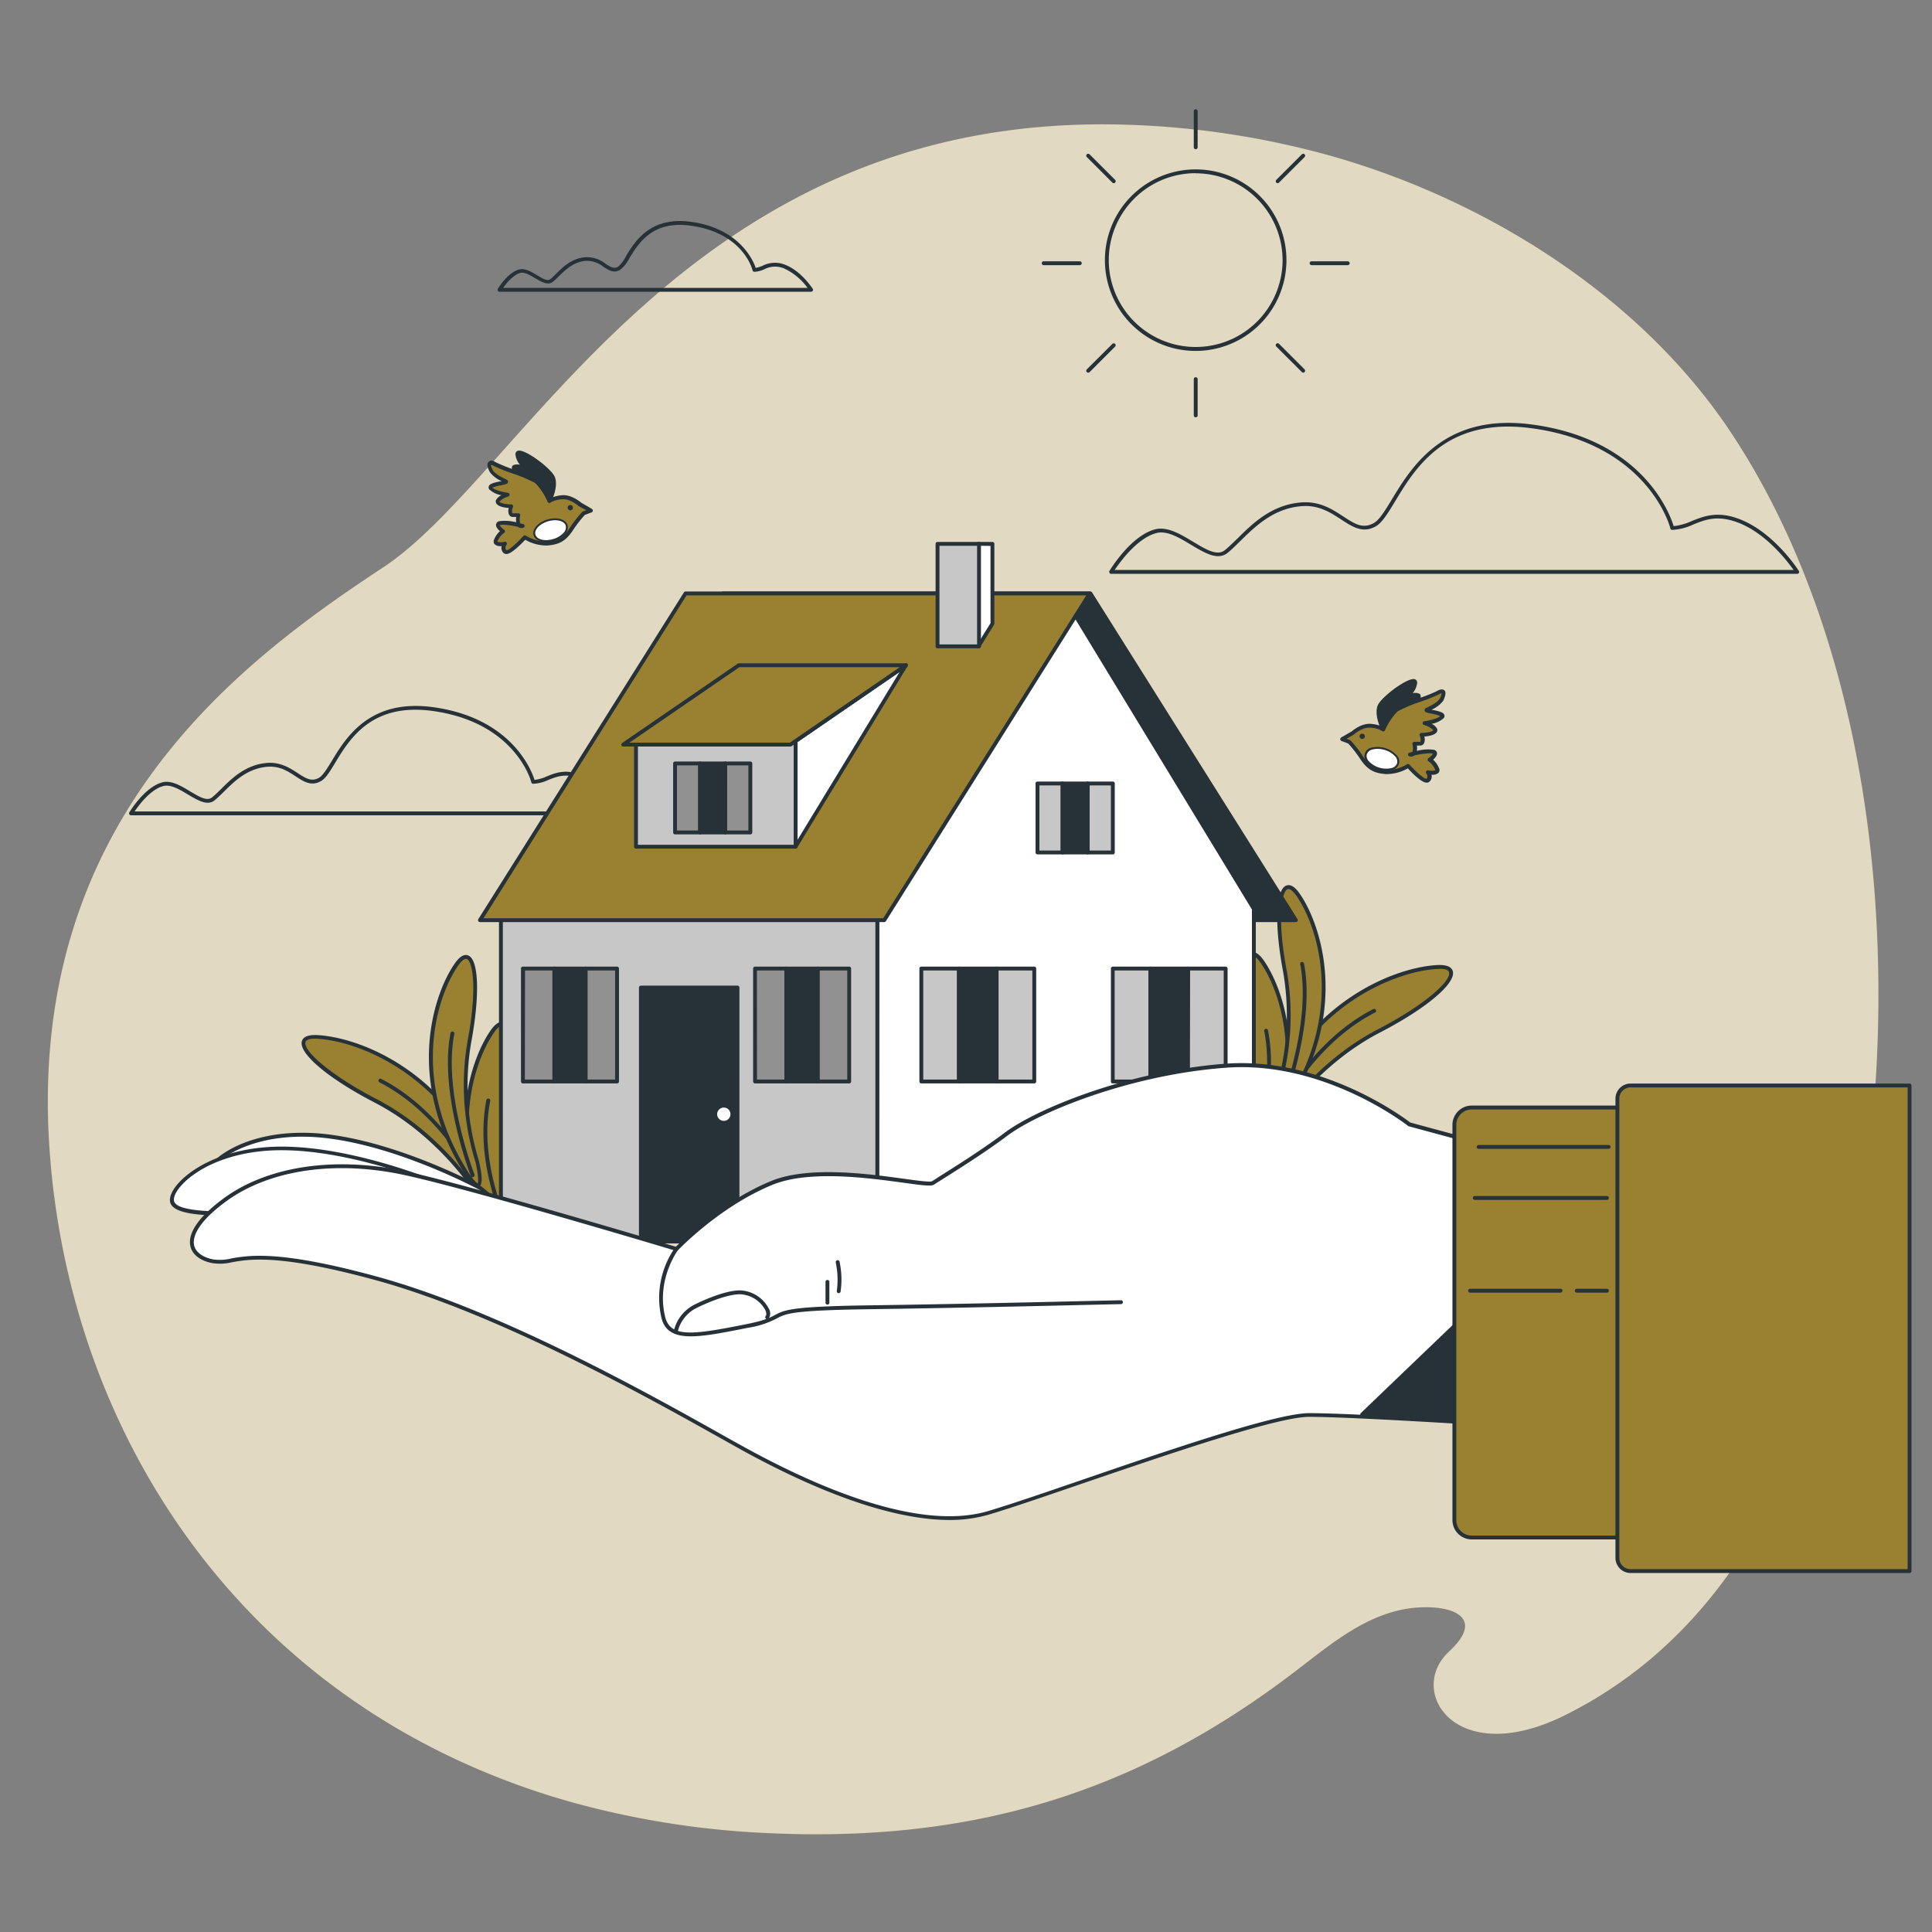 <svg xmlns="http://www.w3.org/2000/svg" viewBox="0 0 500 500"><rect x="0" y="0" width="500" height="500" fill="#808080" stroke="none"/><g id="freepik--background-simple--inject-29"><path d="M452.28,118.76q-2.49-4.14-5.18-8.12c-24-35.26-64-59.4-102.78-70.33a220.85,220.85,0,0,0-51.9-8C178.07,28.21,136.07,122.49,99.23,146.79S5.85,212.62,13,299.84c5.38,66.32,43.11,129.73,112,158.58a194.27,194.27,0,0,0,23.91,8.25,227.93,227.93,0,0,0,50.5,7.77c52.09,2.32,94.39-10.24,135.76-41.86,9.62-7.35,19.19-15.64,31.67-16.55,9.07-.66,17.67,2.6,8.19,11.37-11.15,10.3,1.71,30.57,30,16.49,47.25-23.52,66.69-74.26,75.85-125.85C492.08,254.71,486.63,176,452.28,118.76Z" style="fill:#9A8132"></path><path d="M452.28,118.76q-2.49-4.14-5.18-8.12c-24-35.26-64-59.4-102.78-70.33a220.85,220.85,0,0,0-51.9-8C178.07,28.21,136.07,122.49,99.23,146.79S5.85,212.62,13,299.84c5.38,66.32,43.11,129.73,112,158.58a194.27,194.27,0,0,0,23.91,8.25,227.93,227.93,0,0,0,50.5,7.77c52.09,2.32,94.39-10.24,135.76-41.86,9.62-7.35,19.19-15.64,31.67-16.55,9.07-.66,17.67,2.6,8.19,11.37-11.15,10.3,1.71,30.57,30,16.49,47.25-23.52,66.69-74.26,75.85-125.85C492.08,254.71,486.63,176,452.28,118.76Z" style="fill:#fff;opacity:0.7"></path></g><g id="freepik--Clouds--inject-29"><path d="M465.13,148.51H287.57a.51.51,0,0,1-.44-.26.5.5,0,0,1,0-.5c.22-.36,5.42-8.94,11.66-10.72,3.18-.91,6.62,1.16,9.94,3.15S315,144,317,142.37c1-.81,2.1-1.89,3.25-3,3.89-3.85,8.73-8.64,16.26-9.32,4.91-.46,8.23,1.71,11.15,3.62s5,3.3,7.89,1.69c1.46-.84,2.88-3.18,4.68-6.14,5.12-8.45,13.69-22.58,36.74-19.29,28.33,4,35.26,23.23,36.17,26.23a14.8,14.8,0,0,0,4.67-1.31c3.19-1.28,6.8-2.73,12.64-.4,8.79,3.52,14.85,12.92,15.1,13.32a.49.49,0,0,1,0,.51A.51.51,0,0,1,465.13,148.51Zm-176.65-1h175.7c-1.65-2.33-7-9.33-14.11-12.16-5.46-2.18-8.73-.87-11.89.4a14.38,14.38,0,0,1-5.41,1.39.5.5,0,0,1-.49-.39c0-.21-5.55-21.59-35.45-25.86-22.41-3.2-30.43,10-35.75,18.81-1.87,3.09-3.35,5.53-5,6.5-3.36,1.92-6.07.15-8.93-1.72s-5.92-3.89-10.51-3.47c-7.17.65-11.87,5.3-15.64,9-1.18,1.16-2.29,2.26-3.34,3.1-2.53,2-5.86,0-9.4-2.11-3.14-1.89-6.39-3.84-9.14-3C294.26,139.37,289.91,145.37,288.48,147.51Z" style="fill:#263238"></path><path d="M161.18,211H33.91a.52.52,0,0,1-.44-.25.52.52,0,0,1,0-.51c.16-.26,3.91-6.45,8.44-7.74,2.34-.67,4.83.82,7.24,2.27s4.41,2.66,5.75,1.58c.72-.58,1.5-1.35,2.33-2.16,2.8-2.78,6.29-6.23,11.73-6.73,3.58-.32,6.08,1.31,8.09,2.62s3.55,2.33,5.5,1.21c1-.58,2.08-2.33,3.31-4.35,3.69-6.09,9.86-16.27,26.48-13.89,20.07,2.86,25.22,16.3,26,18.79a10.9,10.9,0,0,0,3.19-.92c2.31-.93,4.93-2,9.16-.29,6.35,2.54,10.71,9.32,10.9,9.6a.52.52,0,0,1,0,.51A.49.49,0,0,1,161.18,211ZM34.83,210h125.4c-1.34-1.84-5.07-6.51-9.89-8.44-3.86-1.55-6.18-.61-8.42.28a10.29,10.29,0,0,1-3.93,1,.5.5,0,0,1-.49-.38c0-.16-4-15.39-25.29-18.43-16-2.29-21.7,7.16-25.49,13.42-1.35,2.23-2.42,4-3.66,4.7-2.48,1.42-4.46.13-6.55-1.24s-4.21-2.76-7.45-2.46c-5.08.46-8.43,3.78-11.12,6.44-.84.83-1.64,1.62-2.4,2.23-1.89,1.51-4.32,0-6.9-1.5-2.22-1.34-4.52-2.72-6.44-2.17C38.94,204.34,36,208.28,34.83,210Z" style="fill:#263238"></path><path d="M209.91,75.51H129.27a.49.49,0,0,1-.44-.25.47.47,0,0,1,0-.5c.1-.17,2.52-4.16,5.45-5,1.56-.44,3.24.57,4.73,1.47s2.69,1.61,3.44,1a19.08,19.08,0,0,0,1.46-1.36c1.8-1.78,4-4,7.55-4.31a7.82,7.82,0,0,1,5.24,1.69c1.41.93,2.2,1.38,3.29.76a8.7,8.7,0,0,0,2-2.7c2.36-3.89,6.31-10.4,17-8.88,12.46,1.78,15.93,10,16.58,11.89a7.14,7.14,0,0,0,1.82-.56,7,7,0,0,1,5.94-.18c4.08,1.63,6.88,6,7,6.15a.5.5,0,0,1-.42.77Zm-79.71-1H209a15.6,15.6,0,0,0-6-5,6,6,0,0,0-5.2.18,6.76,6.76,0,0,1-2.56.65.49.49,0,0,1-.48-.38c-.1-.4-2.5-9.63-15.88-11.54-10-1.44-13.59,4.49-16,8.41a8.83,8.83,0,0,1-2.39,3c-1.67,1-3,.06-4.34-.79a6.82,6.82,0,0,0-4.6-1.53c-3.16.28-5.25,2.36-6.94,4-.54.53-1,1-1.53,1.43-1.3,1-3,0-4.58-.94-1.38-.82-2.8-1.68-3.94-1.35C132.72,71.25,131,73.36,130.2,74.51Z" style="fill:#263238"></path></g><g id="freepik--Sun--inject-29"><path d="M309.45,90.82a23.49,23.49,0,1,1,23.48-23.48A23.51,23.51,0,0,1,309.45,90.82Zm0-46a22.49,22.49,0,1,0,22.48,22.49A22.52,22.52,0,0,0,309.45,44.85Z" style="fill:#263238"></path><path d="M309.45,38.62a.5.5,0,0,1-.5-.5V28.77a.5.5,0,0,1,.5-.5.5.5,0,0,1,.5.5v9.35A.5.5,0,0,1,309.45,38.62Z" style="fill:#263238"></path><path d="M309.45,108a.5.5,0,0,1-.5-.5V98.12a.5.5,0,0,1,.5-.5.5.5,0,0,1,.5.5v9.34A.5.5,0,0,1,309.45,108Z" style="fill:#263238"></path><path d="M330.66,47.41a.51.51,0,0,1-.36-.15.51.51,0,0,1,0-.71l6.62-6.61a.5.5,0,0,1,.7,0,.5.5,0,0,1,0,.71L331,47.26A.49.49,0,0,1,330.66,47.41Z" style="fill:#263238"></path><path d="M281.62,96.44a.5.5,0,0,1-.35-.15.48.48,0,0,1,0-.7L287.88,89a.5.5,0,0,1,.71,0,.5.5,0,0,1,0,.7L282,96.29A.51.51,0,0,1,281.62,96.44Z" style="fill:#263238"></path><path d="M348.79,68.62h-9.35a.51.51,0,0,1-.5-.5.5.5,0,0,1,.5-.5h9.35a.5.5,0,0,1,.5.5A.5.5,0,0,1,348.79,68.62Z" style="fill:#263238"></path><path d="M279.45,68.62H270.1a.5.5,0,0,1-.5-.5.5.5,0,0,1,.5-.5h9.35a.5.5,0,0,1,.5.5A.5.5,0,0,1,279.45,68.62Z" style="fill:#263238"></path><path d="M337.27,96.44a.47.47,0,0,1-.35-.15l-6.62-6.61a.5.5,0,0,1,0-.7.5.5,0,0,1,.71,0l6.61,6.61a.5.5,0,0,1-.35.85Z" style="fill:#263238"></path><path d="M288.23,47.41a.5.5,0,0,1-.35-.15l-6.61-6.61a.5.5,0,0,1,0-.71.51.51,0,0,1,.71,0l6.61,6.61a.51.51,0,0,1,0,.71A.51.51,0,0,1,288.23,47.41Z" style="fill:#263238"></path></g><g id="freepik--Birds--inject-29"><path d="M364.87,195.22s4.61-1.15,6-.69-.92,2.1-.92,2.1a5,5,0,0,1,1.84,2.28c.69,1.62-2.3.92-2.3.92a1.6,1.6,0,0,1,0,2.08c-.92.93-5.07-3.69-5.07-3.69s-3,1.85-5.78,1.62-4.38-.93-6.23-3.7a28.78,28.78,0,0,0-3.23-4.15l-1.85-.69,2.77-1.62s2.31-2.08,4.62-1.85a6.8,6.8,0,0,1,3.23.93s1.39-3.7,3.46-5.08,8.54-3.23,10.62-4.39,1.62.7.93,1.85-2.77,2.08-3.7,2.54,4.85.69,3.93,1.85-4.39,1.61-4.39,1.61,3.23,1.16,2.54,2.08-3.46.92-3.46.92.92,2.31-.46,2.31H366S366.71,195.68,364.87,195.22Z" style="fill:#9A8132"></path><path d="M369.16,202.54h0c-1.32,0-3.87-2.65-4.82-3.69a11.11,11.11,0,0,1-5.72,1.48c-2.8-.23-4.6-.9-6.6-3.91a31.05,31.05,0,0,0-3.1-4l-1.74-.66a.47.47,0,0,1-.32-.42.51.51,0,0,1,.24-.48l2.73-1.59c.34-.29,2.61-2.16,5-1.93a9.26,9.26,0,0,1,2.93.71c.48-1.11,1.72-3.64,3.44-4.79a36.06,36.06,0,0,1,6.14-2.59,41.64,41.64,0,0,0,4.51-1.81c.34-.19,1.38-.77,2-.16s-.18,2.38-.38,2.7a7.53,7.53,0,0,1-3,2.27l.26.05c1.69.34,2.81.61,3.06,1.3a.83.83,0,0,1-.16.82,6.13,6.13,0,0,1-3.12,1.49,2.92,2.92,0,0,1,1.44,1.34,1,1,0,0,1-.16.85c-.61.81-2.22,1-3.19,1.1a2.41,2.41,0,0,1-.11,1.83,1.15,1.15,0,0,1-1,.5h-.8a5.33,5.33,0,0,1,0,1.38,11.67,11.67,0,0,1,4.43-.28,1,1,0,0,1,.77.81c.1.63-.5,1.3-1,1.76a5.87,5.87,0,0,1,1.49,2.1,1.13,1.13,0,0,1-.09,1.28,2.16,2.16,0,0,1-1.82.47,1.85,1.85,0,0,1-.5,1.8A1,1,0,0,1,369.16,202.54Zm-4.75-4.82a.51.51,0,0,1,.37.17c1.83,2,3.88,3.76,4.39,3.65.56-.58-.05-1.36-.07-1.4a.5.5,0,0,1,0-.57.49.49,0,0,1,.53-.22,3.11,3.11,0,0,0,1.8,0h0a.55.55,0,0,0-.07-.25,4.56,4.56,0,0,0-1.63-2.05.51.51,0,0,1-.25-.41.52.52,0,0,1,.21-.43,3.77,3.77,0,0,0,1.15-1.18l-.1,0c-.74-.24-2.93.09-4.65.46a1.39,1.39,0,0,1-1.31.25.5.5,0,0,1-.38-.49.48.48,0,0,1,.38-.48c.1,0,.38-.1.76-.18a4,4,0,0,0,0-2,.5.5,0,0,1,.49-.6h1.39c.15,0,.18,0,.19-.06a2.52,2.52,0,0,0-.2-1.56.52.52,0,0,1,.05-.47.51.51,0,0,1,.42-.22c1,0,2.69-.22,3.06-.72a5.68,5.68,0,0,0-2.31-1.31.5.5,0,0,1,.1-1c1.21-.17,3.29-.67,4-1.34a10.25,10.25,0,0,0-2.23-.61c-1.27-.26-1.75-.35-1.81-.85a.58.58,0,0,1,.37-.62l.32-.16c.92-.44,2.62-1.28,3.17-2.19a3,3,0,0,0,.51-1.48,3.87,3.87,0,0,0-.76.33,40.92,40.92,0,0,1-4.66,1.87,38.48,38.48,0,0,0-5.93,2.49c-1.92,1.29-3.26,4.81-3.27,4.84a.51.51,0,0,1-.33.31.53.53,0,0,1-.44-.08,6.47,6.47,0,0,0-3-.83c-2.06-.21-4.21,1.7-4.23,1.72s-.05,0-.08.06l-1.86,1.09.86.32a.62.62,0,0,1,.17.11,29.71,29.71,0,0,1,3.3,4.24c1.79,2.68,3.31,3.26,5.86,3.47a10.78,10.78,0,0,0,5.46-1.55A.64.64,0,0,1,364.41,197.72Z" style="fill:#263238"></path><path d="M357.94,188.76s-1.84-3.7-.92-6,9.46-8.31,9.23-6a5.57,5.57,0,0,1-2.54,3.7s3.47-1.16,3.47-.23v.92s-3.93.92-5.78,2.54A18.92,18.92,0,0,0,357.94,188.76Z" style="fill:#263238"></path><path d="M357.94,189.26a.49.49,0,0,1-.44-.28c-.08-.16-1.94-3.92-.95-6.41.85-2.13,7.66-7.25,9.53-6.8a.9.9,0,0,1,.67,1,5,5,0,0,1-1.16,2.64,2.65,2.65,0,0,1,1.76.13.78.78,0,0,1,.32.65v.92a.5.5,0,0,1-.38.49s-3.83.91-5.56,2.43A18.15,18.15,0,0,0,358.4,189a.54.54,0,0,1-.45.29Zm7.78-12.54c-1.34,0-7.48,4.33-8.24,6.22-.56,1.4,0,3.45.5,4.64a16.51,16.51,0,0,1,3.1-4.28,15.87,15.87,0,0,1,5.59-2.55v-.39a8.77,8.77,0,0,0-2.8.56.5.5,0,0,1-.41-.9,5.07,5.07,0,0,0,2.29-3.29Z" style="fill:#263238"></path><circle cx="352.54" cy="190.56" r="0.69" style="fill:#263238"></circle><path d="M361.81,197.61c-.41,1.4-2.62,2-4.91,1.3s-3.83-2.37-3.42-3.77,2.62-2,4.92-1.3S362.23,196.21,361.81,197.61Z" style="fill:#fff"></path><path d="M358.79,199.44a6.91,6.91,0,0,1-2-.29,6.16,6.16,0,0,1-2.83-1.69,2.25,2.25,0,0,1,1.18-4,6.71,6.71,0,0,1,6.14,1.82,2.25,2.25,0,0,1-1.19,4A5.16,5.16,0,0,1,358.79,199.44Zm-2.29-5.64a4.64,4.64,0,0,0-1.2.15,2.05,2.05,0,0,0-1.58,1.26,2,2,0,0,0,.64,1.91A6.22,6.22,0,0,0,360,198.8a2,2,0,0,0,1.57-1.26h0a2,2,0,0,0-.63-1.92,5.86,5.86,0,0,0-2.61-1.54A6.62,6.62,0,0,0,356.5,193.8Z" style="fill:#263238"></path><path d="M135.27,136.06s-4.61-1.16-6-.69.92,2.09.92,2.09a5.11,5.11,0,0,0-1.84,2.29c-.7,1.62,2.3.92,2.3.92a1.6,1.6,0,0,0,0,2.08c.92.93,5.07-3.69,5.07-3.69s3,1.85,5.77,1.61,4.39-.92,6.24-3.69a28.78,28.78,0,0,1,3.23-4.15l1.85-.7-2.77-1.61s-2.31-2.08-4.62-1.85a6.89,6.89,0,0,0-3.23.92s-1.39-3.69-3.47-5.07-8.54-3.23-10.61-4.39-1.62.69-.93,1.85,2.77,2.08,3.7,2.54-4.85.69-3.93,1.84,4.39,1.62,4.39,1.62-3.23,1.15-2.54,2.08,3.46.92,3.46.92-.92,2.31.46,2.31h1.39S133.43,136.52,135.27,136.06Z" style="fill:#9A8132"></path><path d="M131,143.37a1,1,0,0,1-.68-.26,1.85,1.85,0,0,1-.5-1.8,2.2,2.2,0,0,1-1.82-.47,1.15,1.15,0,0,1-.09-1.29,5.94,5.94,0,0,1,1.48-2.09c-.53-.46-1.13-1.13-1-1.76a1,1,0,0,1,.77-.81,11.85,11.85,0,0,1,4.43.27,5.25,5.25,0,0,1,0-1.37h-.8a1.15,1.15,0,0,1-1-.5,2.37,2.37,0,0,1-.11-1.83c-1-.07-2.58-.29-3.19-1.1a1,1,0,0,1-.16-.86,2.91,2.91,0,0,1,1.44-1.33,6.21,6.21,0,0,1-3.12-1.49.85.85,0,0,1-.16-.83c.25-.68,1.37-.95,3.06-1.29l.26-.06a7.45,7.45,0,0,1-3-2.27c-.19-.31-1.1-1.94-.38-2.69s1.64,0,2,.15a37.87,37.87,0,0,0,4.51,1.81,36.79,36.79,0,0,1,6.14,2.6c1.72,1.15,3,3.68,3.44,4.79a9.2,9.2,0,0,1,2.93-.72c2.35-.23,4.62,1.64,5,1.94l2.73,1.59a.51.51,0,0,1,.24.48.49.49,0,0,1-.32.42l-1.74.66a30.1,30.1,0,0,0-3.1,4c-2,3-3.8,3.68-6.6,3.91a11,11,0,0,1-5.72-1.48c-1,1-3.5,3.65-4.82,3.68Zm-.33-3.2a.5.5,0,0,1,.42.23.51.51,0,0,1,0,.58c-.06.08-.61.84,0,1.42.47.08,2.51-1.63,4.35-3.68a.53.53,0,0,1,.64-.09,10.85,10.85,0,0,0,5.46,1.55c2.54-.22,4.07-.79,5.86-3.48a30.54,30.54,0,0,1,3.29-4.23.58.58,0,0,1,.18-.11l.86-.32L149.79,131l-.08-.06s-2.18-1.93-4.23-1.72a6.62,6.62,0,0,0-3,.83.49.49,0,0,1-.44.07.46.46,0,0,1-.32-.3s-1.36-3.56-3.27-4.84a37.51,37.51,0,0,0-5.93-2.49,40.92,40.92,0,0,1-4.66-1.87c-.61-.34-.81-.3-.82-.3a4.35,4.35,0,0,0,.57,1.45c.55.91,2.26,1.75,3.17,2.19l.32.16a.58.58,0,0,1,.37.62c-.06.5-.54.59-1.81.85a10.43,10.43,0,0,0-2.23.6c.7.69,2.77,1.18,4,1.34a.52.52,0,0,1,.44.45.51.51,0,0,1-.33.52,5.2,5.2,0,0,0-2.31,1.34c.37.46,2,.69,3.06.69a.51.51,0,0,1,.42.22.52.52,0,0,1,.05.47,2.44,2.44,0,0,0-.2,1.56s0,.06.19.06h1.39a.53.53,0,0,1,.39.18.53.53,0,0,1,.1.42,4,4,0,0,0,0,2l.76.18a.5.5,0,0,1,.38.49.48.48,0,0,1-.38.48,1.37,1.37,0,0,1-1.31-.24c-1.72-.37-3.91-.71-4.65-.46a.33.33,0,0,0-.13.06,4.61,4.61,0,0,0,1.18,1.16.48.48,0,0,1,.21.43.51.51,0,0,1-.25.41,4.56,4.56,0,0,0-1.63,2,.43.43,0,0,0-.06.25,2.88,2.88,0,0,0,1.78,0Z" style="fill:#263238"></path><path d="M142.2,129.59s1.84-3.69.92-6-9.46-8.31-9.23-6a5.57,5.57,0,0,0,2.54,3.7s-3.47-1.16-3.47-.24V122s3.93.92,5.77,2.54A18.81,18.81,0,0,1,142.2,129.59Z" style="fill:#263238"></path><path d="M142.2,130.09h0a.5.5,0,0,1-.45-.28,18.3,18.3,0,0,0-3.33-4.92c-1.74-1.51-5.52-2.42-5.56-2.43a.49.49,0,0,1-.39-.48v-.93a.77.77,0,0,1,.33-.64,2.59,2.59,0,0,1,1.76-.13,5,5,0,0,1-1.16-2.64.9.9,0,0,1,.67-1c1.88-.47,8.67,4.67,9.52,6.8,1,2.49-.86,6.25-.94,6.41A.48.48,0,0,1,142.2,130.09Zm-8.74-8.5a15.91,15.91,0,0,1,5.6,2.55,16.64,16.64,0,0,1,3.1,4.27c.45-1.19,1.06-3.23.5-4.63-.77-1.91-7-6.27-8.27-6.22a5.19,5.19,0,0,0,2.29,3.3.49.49,0,0,1,.2.63.49.49,0,0,1-.61.27,8.87,8.87,0,0,0-2.81-.56Z" style="fill:#263238"></path><path d="M146.91,131.39a.69.69,0,1,0,1.38,0,.69.69,0,0,0-1.38,0Z" style="fill:#263238"></path><path d="M138.33,138.45c.41,1.4,2.61,2,4.91,1.3s3.83-2.37,3.42-3.77-2.62-2-4.92-1.3S137.91,137.05,138.33,138.45Z" style="fill:#fff"></path><path d="M141.37,140.28c-1.63,0-3-.65-3.28-1.76h0c-.46-1.53,1.15-3.36,3.58-4.08s4.77-.06,5.23,1.46a2.53,2.53,0,0,1-.75,2.4,6.31,6.31,0,0,1-2.84,1.69A7.13,7.13,0,0,1,141.37,140.28Zm-2.8-1.9c.37,1.26,2.44,1.77,4.6,1.13a5.73,5.73,0,0,0,2.61-1.55,2,2,0,0,0,.64-1.91c-.38-1.27-2.45-1.78-4.61-1.13s-3.62,2.19-3.24,3.46Z" style="fill:#263238"></path></g><g id="freepik--Plants--inject-29"><path d="M122.88,308a72.93,72.93,0,0,0-25.67-23.09c-16.54-8.58-23.6-17.05-15-16.55,10.41.62,34,8.89,44.72,38,4.63,12.55-4,1.65-4,1.65" style="fill:#9A8132"></path><path d="M127.78,312.85c-1.43,0-3.88-2.79-5.3-4.57l0,0c-.09-.14-9.25-14.5-25.47-22.91-12-6.21-19.75-12.74-18.89-15.88.33-1.21,1.73-1.74,4.14-1.6,11,.64,34.54,9.48,45.16,38.31,1.89,5.14,1.52,6.2.83,6.59A.93.93,0,0,1,127.78,312.85Zm-4.5-5.17c1.85,2.32,3.94,4.31,4.47,4.18,0,0,.41-.73-1.3-5.37-10.44-28.34-33.53-37-44.28-37.66-1.83-.1-2.93.21-3.11.87-.6,2.19,6.25,8.44,18.38,14.73C113.59,292.81,122.84,307,123.28,307.68Z" style="fill:#263238"></path><path d="M122.33,304.67a.5.5,0,0,1-.45-.27c-.08-.17-8.38-16.49-23.67-24.29a.49.49,0,0,1-.22-.67.5.5,0,0,1,.67-.22c15.59,7.95,24,24.56,24.11,24.73a.49.49,0,0,1-.22.67A.44.44,0,0,1,122.33,304.67Z" style="fill:#263238"></path><path d="M132.82,318a66,66,0,0,1-2.07-31.13c3.14-16.55,1.06-26.29-3.37-19.91-5.38,7.74-12.68,29.13,2,53,6.34,10.3,3.43-2,3.43-2" style="fill:#9A8132"></path><path d="M132.89,324.58c-.68,0-1.73-.8-3.92-4.36-14.57-23.67-7.68-45.37-2-53.55,1.26-1.81,2.44-2.5,3.5-2.06,2.74,1.15,3.05,10.34.77,22.35a66,66,0,0,0,2,30.87.14.14,0,0,1,0,.06c.65,2.74,1.17,6.11-.06,6.62A1,1,0,0,1,132.89,324.58Zm-3-59.09c-.54,0-1.27.62-2.06,1.76-5.55,8-12.27,29.22,2,52.44,2.29,3.73,3,3.88,3.09,3.89.27-.33,0-2.88-.57-5.44a67.14,67.14,0,0,1-2.08-31.37c2.54-13.37,1.4-20.57-.18-21.23A.46.46,0,0,0,129.85,265.49Z" style="fill:#263238"></path><path d="M130.44,316a.51.51,0,0,1-.46-.28c-.07-.16-7.17-15.45-4.11-31a.5.5,0,0,1,1,.19c-3,15.21,4,30.21,4,30.36a.5.5,0,0,1-.24.67A.52.52,0,0,1,130.44,316Z" style="fill:#263238"></path><path d="M123.55,300.67a66,66,0,0,1-2.07-31.14c3.14-16.54,1.06-26.28-3.37-19.9-5.38,7.74-12.68,29.12,2,53,6.34,10.3,3.43-1.95,3.43-1.95" style="fill:#9A8132"></path><path d="M123.62,307.25c-.68,0-1.73-.8-3.92-4.36-14.57-23.67-7.68-45.38-2-53.55,1.26-1.81,2.44-2.5,3.5-2.06,2.73,1.15,3,10.34.77,22.35a66,66,0,0,0,2,30.87l0,.05c.65,2.74,1.17,6.12-.06,6.63A1,1,0,0,1,123.62,307.25Zm-3-59.09c-.54,0-1.27.62-2.06,1.75-5.55,8-12.27,29.22,2,52.45,2.29,3.72,3,3.88,3.09,3.88.27-.33,0-2.88-.57-5.43A67.14,67.14,0,0,1,121,269.44c2.54-13.37,1.39-20.58-.18-21.24A.59.59,0,0,0,120.58,248.16Z" style="fill:#263238"></path><path d="M122.33,304.67a.51.51,0,0,1-.47-.31c-.08-.22-8.31-21.45-5.26-37a.51.51,0,0,1,.59-.4.5.5,0,0,1,.39.59c-3,15.23,5.13,36.19,5.21,36.4a.5.5,0,0,1-.28.65A.57.57,0,0,1,122.33,304.67Z" style="fill:#263238"></path><path d="M331.2,289.89a73,73,0,0,1,25.66-23.09c16.55-8.58,23.6-17.05,15-16.54-10.41.61-34,8.88-44.72,38-4.62,12.56,4.05,1.65,4.05,1.65" style="fill:#9A8132"></path><path d="M326.29,294.77a.82.82,0,0,1-.44-.11c-.69-.38-1.06-1.45.83-6.59,10.62-28.83,34.19-37.67,45.16-38.31,2.41-.14,3.81.39,4.14,1.6.86,3.14-6.9,9.67-18.89,15.88-16.22,8.42-25.38,22.77-25.47,22.92l0,0C330.17,292,327.72,294.77,326.29,294.77Zm46.29-44c-.21,0-.44,0-.68,0-10.75.63-33.84,9.31-44.28,37.66-1.71,4.63-1.31,5.32-1.26,5.39.49.11,2.58-1.89,4.43-4.21.44-.69,9.69-14.87,25.84-23.24,12.13-6.29,19-12.55,18.38-14.74C374.86,251,374,250.74,372.58,250.74ZM331.2,289.89h0Z" style="fill:#263238"></path><path d="M331.75,286.6a.46.46,0,0,1-.23-.06.5.5,0,0,1-.22-.67c.08-.16,8.52-16.78,24.11-24.72a.49.49,0,0,1,.67.21.51.51,0,0,1-.21.68c-15.29,7.79-23.59,24.12-23.68,24.28A.48.48,0,0,1,331.75,286.6Z" style="fill:#263238"></path><path d="M321.25,299.93a65.91,65.91,0,0,0,2.07-31.14c-3.14-16.55-1.06-26.29,3.37-19.91,5.39,7.75,12.68,29.13-2,53-6.34,10.3-3.43-1.95-3.43-1.95" style="fill:#9A8132"></path><path d="M321.18,306.51a.86.86,0,0,1-.36-.08c-1.23-.51-.71-3.88-.06-6.62,0,0,0,0,0-.05a66.1,66.1,0,0,0,2.05-30.88c-2.28-12-2-21.2.77-22.34q1.61-.67,3.51,2.06c5.67,8.17,12.56,29.87-2,53.54C322.91,305.71,321.86,306.51,321.18,306.51Zm.55-6.44c-.6,2.55-.83,5.1-.49,5.46,0,0,.72-.19,3-3.91,14.3-23.23,7.58-44.47,2-52.45-.92-1.32-1.75-1.94-2.3-1.71-1.57.66-2.72,7.86-.18,21.23A67.21,67.21,0,0,1,321.73,300.07Z" style="fill:#263238"></path><path d="M323.64,297.92a.54.54,0,0,1-.22-.05.51.51,0,0,1-.24-.67c.07-.15,7-15.15,4-30.35a.49.49,0,0,1,.39-.59.5.5,0,0,1,.59.39c3.06,15.54-4,30.83-4.11,31A.51.51,0,0,1,323.64,297.92Z" style="fill:#263238"></path><path d="M330.52,282.59a65.85,65.85,0,0,0,2.07-31.13c-3.14-16.55-1.06-26.29,3.38-19.91,5.38,7.74,12.67,29.13-2,53-6.34,10.3-3.43-2-3.43-2" style="fill:#9A8132"></path><path d="M330.45,289.17a.86.86,0,0,1-.36-.07c-1.22-.51-.71-3.88-.06-6.62,0,0,0,0,0-.06a66,66,0,0,0,2.05-30.87c-2.28-12-2-21.2.77-22.35,1.06-.44,2.24.25,3.51,2.07,5.67,8.17,12.56,29.87-2,53.54C332.18,288.37,331.13,289.17,330.45,289.17Zm.55-6.44c-.6,2.56-.83,5.1-.49,5.47,0,0,.72-.19,3-3.91,14.3-23.23,7.58-44.47,2-52.45-.92-1.32-1.75-1.94-2.3-1.71-1.57.66-2.72,7.86-.18,21.23A67.14,67.14,0,0,1,331,282.73Z" style="fill:#263238"></path><path d="M331.75,286.6a.43.43,0,0,1-.19,0,.5.5,0,0,1-.28-.64c.08-.21,8.21-21.18,5.21-36.41a.48.48,0,0,1,.39-.58.5.5,0,0,1,.59.39c3.06,15.51-5.18,36.75-5.26,37A.49.49,0,0,1,331.75,286.6Z" style="fill:#263238"></path></g><g id="freepik--House--inject-29"><polygon points="335.36 238.14 240.3 238.14 187.12 153.58 282.18 153.58 335.36 238.14" style="fill:#263238"></polygon><path d="M335.36,238.64H240.3a.48.48,0,0,1-.42-.23L186.7,153.84a.49.49,0,0,1,0-.51.52.52,0,0,1,.44-.25h95.06a.48.48,0,0,1,.42.23l53.18,84.57a.49.49,0,0,1,0,.51A.52.52,0,0,1,335.36,238.64Zm-94.78-1h93.88L281.9,154.08H188Z" style="fill:#263238"></path><rect x="129.64" y="235.24" width="97.43" height="86.06" style="fill:#c7c7c7"></rect><path d="M227.07,321.8H129.64a.5.5,0,0,1-.5-.5V235.24a.5.5,0,0,1,.5-.5h97.43a.5.5,0,0,1,.5.5V321.3A.5.5,0,0,1,227.07,321.8Zm-96.93-1h96.43V235.74H130.14Z" style="fill:#263238"></path><polygon points="324.5 321.3 227.07 321.3 227.07 235.24 276.6 156.48 324.5 235.24 324.5 321.3" style="fill:#fff"></polygon><path d="M324.5,321.8H227.07a.5.5,0,0,1-.5-.5V235.24a.5.5,0,0,1,.08-.27l49.53-78.75a.49.49,0,0,1,.42-.24h0a.49.49,0,0,1,.42.24L324.93,235a.48.48,0,0,1,.07.26V321.3A.5.5,0,0,1,324.5,321.8Zm-96.93-1H324V235.38l-47.41-77.95-49,77.95Z" style="fill:#263238"></path><rect x="238.44" y="250.66" width="9.74" height="29.23" style="fill:#c7c7c7"></rect><path d="M248.18,280.39h-9.74a.5.5,0,0,1-.5-.5V250.66a.5.5,0,0,1,.5-.5h9.74a.5.5,0,0,1,.5.5v29.23A.5.5,0,0,1,248.18,280.39Zm-9.24-1h8.74V251.16h-8.74Z" style="fill:#263238"></path><rect x="248.18" y="250.66" width="9.74" height="29.23" style="fill:#263238"></rect><path d="M257.93,280.39h-9.75a.5.5,0,0,1-.5-.5V250.66a.51.51,0,0,1,.5-.5h9.75a.51.51,0,0,1,.5.5v29.23A.5.5,0,0,1,257.93,280.39Zm-9.25-1h8.75V251.16h-8.75Z" style="fill:#263238"></path><rect x="257.93" y="250.66" width="9.74" height="29.23" style="fill:#c7c7c7"></rect><path d="M267.67,280.39h-9.74a.5.5,0,0,1-.5-.5V250.66a.5.5,0,0,1,.5-.5h9.74a.5.5,0,0,1,.5.5v29.23A.5.5,0,0,1,267.67,280.39Zm-9.24-1h8.74V251.16h-8.74Z" style="fill:#263238"></path><rect x="195.41" y="250.66" width="8.12" height="29.23" style="fill:#919191"></rect><path d="M203.53,280.39h-8.12a.5.5,0,0,1-.5-.5V250.66a.5.5,0,0,1,.5-.5h8.12a.5.5,0,0,1,.5.5v29.23A.5.5,0,0,1,203.53,280.39Zm-7.62-1H203V251.16h-7.12Z" style="fill:#263238"></path><rect x="203.53" y="250.66" width="8.12" height="29.23" style="fill:#263238"></rect><path d="M211.65,280.39h-8.12a.5.5,0,0,1-.5-.5V250.66a.5.5,0,0,1,.5-.5h8.12a.51.51,0,0,1,.5.5v29.23A.5.5,0,0,1,211.65,280.39Zm-7.62-1h7.12V251.16H204Z" style="fill:#263238"></path><rect x="211.65" y="250.66" width="8.12" height="29.23" style="fill:#919191"></rect><path d="M219.77,280.39h-8.12a.5.5,0,0,1-.5-.5V250.66a.5.5,0,0,1,.5-.5h8.12a.51.51,0,0,1,.5.5v29.23A.5.5,0,0,1,219.77,280.39Zm-7.62-1h7.12V251.16h-7.12Z" style="fill:#263238"></path><rect x="135.33" y="250.66" width="8.12" height="29.23" style="fill:#919191"></rect><path d="M143.45,280.39h-8.12a.5.5,0,0,1-.5-.5V250.66a.5.5,0,0,1,.5-.5h8.12a.51.51,0,0,1,.5.5v29.23A.5.5,0,0,1,143.45,280.39Zm-7.62-1H143V251.16h-7.12Z" style="fill:#263238"></path><rect x="143.45" y="250.66" width="8.12" height="29.23" style="fill:#263238"></rect><path d="M151.57,280.39h-8.12a.5.5,0,0,1-.5-.5V250.66a.5.5,0,0,1,.5-.5h8.12a.51.51,0,0,1,.5.5v29.23A.5.5,0,0,1,151.57,280.39Zm-7.62-1h7.12V251.16H144Z" style="fill:#263238"></path><rect x="151.57" y="250.66" width="8.12" height="29.23" style="fill:#919191"></rect><path d="M159.69,280.39h-8.12a.5.5,0,0,1-.5-.5V250.66a.5.5,0,0,1,.5-.5h8.12a.51.51,0,0,1,.5.5v29.23A.5.5,0,0,1,159.69,280.39Zm-7.62-1h7.12V251.16h-7.12Z" style="fill:#263238"></path><rect x="287.97" y="250.66" width="9.74" height="29.23" style="fill:#c7c7c7"></rect><path d="M297.71,280.39H288a.5.5,0,0,1-.5-.5V250.66a.5.5,0,0,1,.5-.5h9.74a.5.5,0,0,1,.5.5v29.23A.5.5,0,0,1,297.71,280.39Zm-9.24-1h8.74V251.16h-8.74Z" style="fill:#263238"></path><rect x="297.71" y="250.66" width="9.74" height="29.23" style="fill:#263238"></rect><path d="M307.45,280.39h-9.74a.5.5,0,0,1-.5-.5V250.66a.5.5,0,0,1,.5-.5h9.74a.5.5,0,0,1,.5.5v29.23A.5.5,0,0,1,307.45,280.39Zm-9.24-1H307V251.16h-8.74Z" style="fill:#263238"></path><rect x="307.45" y="250.66" width="9.74" height="29.23" style="fill:#c7c7c7"></rect><path d="M317.2,280.39h-9.75a.5.5,0,0,1-.5-.5V250.66a.51.51,0,0,1,.5-.5h9.75a.51.51,0,0,1,.5.5v29.23A.5.5,0,0,1,317.2,280.39Zm-9.25-1h8.75V251.16H308Z" style="fill:#263238"></path><rect x="268.48" y="202.76" width="6.5" height="17.86" style="fill:#c7c7c7"></rect><path d="M275,221.12h-6.5a.5.5,0,0,1-.5-.5V202.76a.5.5,0,0,1,.5-.5H275a.5.5,0,0,1,.5.5v17.86A.5.5,0,0,1,275,221.12Zm-6-1h5.5V203.26H269Z" style="fill:#263238"></path><rect x="274.98" y="202.76" width="6.5" height="17.86" style="fill:#263238"></rect><path d="M281.47,221.12H275a.5.5,0,0,1-.5-.5V202.76a.5.5,0,0,1,.5-.5h6.49a.5.5,0,0,1,.5.5v17.86A.5.5,0,0,1,281.47,221.12Zm-6-1H281V203.26h-5.49Z" style="fill:#263238"></path><rect x="281.47" y="202.76" width="6.5" height="17.86" style="fill:#c7c7c7"></rect><path d="M288,221.12h-6.5a.5.5,0,0,1-.5-.5V202.76a.5.5,0,0,1,.5-.5H288a.5.5,0,0,1,.5.5v17.86A.5.5,0,0,1,288,221.12Zm-6-1h5.5V203.26H282Z" style="fill:#263238"></path><polygon points="124.22 238.14 228.84 238.14 282.02 153.58 177.4 153.58 124.22 238.14" style="fill:#9A8132"></polygon><path d="M228.84,238.64H124.22a.52.52,0,0,1-.44-.25.52.52,0,0,1,0-.51L177,153.31a.48.48,0,0,1,.42-.23H282a.51.51,0,0,1,.44.25.52.52,0,0,1,0,.51l-53.18,84.57A.51.51,0,0,1,228.84,238.64Zm-103.71-1H228.57l52.55-83.56H177.68Z" style="fill:#263238"></path><rect x="164.59" y="191.77" width="41.31" height="27.34" style="fill:#c7c7c7"></rect><path d="M205.91,219.62H164.59a.51.51,0,0,1-.5-.5V191.77a.51.51,0,0,1,.5-.5h41.32a.51.51,0,0,1,.5.5v27.35A.51.51,0,0,1,205.91,219.62Zm-40.82-1h40.32V192.27H165.09Z" style="fill:#263238"></path><polygon points="205.91 191.78 234.46 172.17 205.91 219.12 205.91 191.78" style="fill:#fff"></polygon><path d="M205.91,219.62l-.14,0a.5.5,0,0,1-.36-.48V191.77a.52.52,0,0,1,.21-.41l28.55-19.6a.5.5,0,0,1,.63,0,.52.52,0,0,1,.08.63l-28.55,46.95A.49.49,0,0,1,205.91,219.62Zm.5-27.58v25.29l26.41-43.43Z" style="fill:#263238"></path><polygon points="161.28 192.7 204.55 192.7 234.46 172.17 191.19 172.17 161.28 192.7" style="fill:#9A8132"></polygon><path d="M204.55,193.2H161.28a.5.5,0,0,1-.48-.35.51.51,0,0,1,.2-.56l29.91-20.53a.47.47,0,0,1,.28-.09h43.27a.5.5,0,0,1,.28.91l-29.9,20.54A.6.6,0,0,1,204.55,193.2Zm-41.66-1H204.4l28.44-19.53H191.35Z" style="fill:#263238"></path><rect x="174.71" y="197.58" width="6.5" height="17.86" style="fill:#919191"></rect><path d="M181.2,215.94h-6.49a.5.5,0,0,1-.5-.5V197.58a.5.5,0,0,1,.5-.5h6.49a.5.5,0,0,1,.5.5v17.86A.5.5,0,0,1,181.2,215.94Zm-6-1h5.49V198.08h-5.49Z" style="fill:#263238"></path><rect x="181.2" y="197.58" width="6.5" height="17.86" style="fill:#263238"></rect><path d="M187.7,215.94h-6.5a.5.5,0,0,1-.5-.5V197.58a.5.5,0,0,1,.5-.5h6.5a.5.5,0,0,1,.5.5v17.86A.5.5,0,0,1,187.7,215.94Zm-6-1h5.5V198.08h-5.5Z" style="fill:#263238"></path><rect x="187.7" y="197.58" width="6.5" height="17.86" style="fill:#919191"></rect><path d="M194.19,215.94H187.7a.5.5,0,0,1-.5-.5V197.58a.5.5,0,0,1,.5-.5h6.49a.5.5,0,0,1,.5.5v17.86A.5.5,0,0,1,194.19,215.94Zm-6-1h5.49V198.08H188.2Z" style="fill:#263238"></path><polygon points="256.84 140.75 253.2 140.75 253.2 167.28 256.84 161.42 256.84 140.75" style="fill:#fff"></polygon><path d="M253.2,167.78h-.13a.51.51,0,0,1-.37-.49V140.75a.5.5,0,0,1,.5-.5h3.64a.5.5,0,0,1,.5.5v20.67a.5.5,0,0,1-.08.26l-3.63,5.87A.5.5,0,0,1,253.2,167.78Zm.5-26.53v24.28l2.64-4.25v-20Z" style="fill:#263238"></path><rect x="242.63" y="140.75" width="10.74" height="26.53" style="fill:#c7c7c7"></rect><path d="M253.37,167.78H242.63a.5.5,0,0,1-.5-.5V140.75a.5.5,0,0,1,.5-.5h10.74a.5.5,0,0,1,.5.5v26.53A.5.5,0,0,1,253.37,167.78Zm-10.24-1h9.74V141.25h-9.74Z" style="fill:#263238"></path><rect x="165.86" y="255.58" width="25.01" height="65.72" style="fill:#263238"></rect><path d="M190.86,321.8h-25a.5.5,0,0,1-.5-.5V255.58a.5.5,0,0,1,.5-.5h25a.5.5,0,0,1,.5.5V321.3A.5.5,0,0,1,190.86,321.8Zm-24.5-1h24V256.08h-24Z" style="fill:#263238"></path><path d="M189.54,288.36a2.21,2.21,0,1,0-2.21,2.21A2.21,2.21,0,0,0,189.54,288.36Z" style="fill:#fff"></path><path d="M187.33,291.07a2.72,2.72,0,1,1,2.71-2.71A2.71,2.71,0,0,1,187.33,291.07Zm0-4.43a1.72,1.72,0,1,0,1.71,1.72A1.71,1.71,0,0,0,187.33,286.64Z" style="fill:#263238"></path></g><g id="freepik--Hand--inject-29"><path d="M124.49,307.55S103.54,296.09,84,294s-30.88,7-30.78,10.94,13.67,4.26,16.25,4.92,18.3-3.69,41.51,1.83,26.19,6.65,26.19,6.65Z" style="fill:#fff"></path><path d="M137.16,318.8a.57.57,0,0,1-.18,0c-.13,0-3.34-1.22-26.12-6.64a105.2,105.2,0,0,0-36.91-2,18.22,18.22,0,0,1-4.62.21,31.84,31.84,0,0,0-3.26-.45c-5.28-.58-13.27-1.47-13.36-4.93,0-1.32.93-2.93,2.7-4.56C60.11,296,70.11,292,84,293.47c19.43,2.11,40.48,13.53,40.69,13.64l.08.06,12.67,10.75a.5.5,0,0,1-.32.88ZM87,308.32a104.26,104.26,0,0,1,24.1,2.84c14.32,3.41,20.94,5.14,23.92,6L124.2,308c-1.08-.59-21.46-11.46-40.27-13.51-13.6-1.48-23.3,2.46-27.85,6.63-1.51,1.39-2.39,2.81-2.37,3.8.06,2.59,8.14,3.49,12.47,4a33.35,33.35,0,0,1,3.4.47,19.39,19.39,0,0,0,4.27-.24A123.4,123.4,0,0,1,87,308.32Z" style="fill:#263238"></path><path d="M115.73,307.29s-21.86-9.61-41.52-10.05-30.16,9.61-29.72,13.55,14,3.06,16.61,3.49S79,309,102.62,312.54s26.66,4.37,26.66,4.37Z" style="fill:#fff"></path><path d="M129.27,317.41l-.13,0c-.13,0-3.43-.93-26.6-4.36a105.28,105.28,0,0,0-36.95,1.14,18.32,18.32,0,0,1-4.58.61c-.58-.1-1.83-.13-3.29-.17-5.31-.13-13.35-.33-13.73-3.77-.14-1.3.67-3,2.29-4.77,4.32-4.71,13.92-9.66,27.94-9.33,19.54.43,41.49,10,41.71,10.09l.09.05,13.54,9.62a.5.5,0,0,1,.17.62A.52.52,0,0,1,129.27,317.41Zm-42-6.51A104.75,104.75,0,0,1,102.69,312c14.56,2.16,21.3,3.32,24.35,3.89l-11.56-8.2c-1.13-.49-22.37-9.57-41.28-10-13.68-.33-23,4.45-27.18,9-1.38,1.51-2.14,3-2,4,.28,2.57,8.4,2.78,12.76,2.88a32.33,32.33,0,0,1,3.43.18,20.26,20.26,0,0,0,4.23-.6A109.92,109.92,0,0,1,87.31,310.9Z" style="fill:#263238"></path><path d="M395.07,299.2,364.72,291s-21.49-17.06-47.41-15.17-49.31,12-56.9,17.7-17.07,11.38-19,12.65-27.82-5.69-41.73,0-24.65,17.07-24.65,17.07-58.8-17.71-73.34-20.23-31.61-1.27-43.62,7.58S48.63,325.12,55,326.39s7.59-5.06,42.36,4.42S174.43,365,191.5,374.43,237,397.19,256,391.5s70.8-25.29,82.81-25.29,50.58,2.53,50.58,2.53Z" style="fill:#fff"></path><path d="M245.8,393.37c-17.21,0-38.46-9.57-54.54-18.5l-4.81-2.69C167.79,361.72,129,340,97.18,331.29c-24.9-6.79-32.57-5.43-37.16-4.62a13.05,13.05,0,0,1-5.17.21c-3.07-.62-5.1-2.21-5.58-4.37-.53-2.36.53-6.42,8.55-12.33,10.69-7.88,26.73-10.68,44-7.68,13.88,2.42,68.59,18.81,73.1,20.16,1.6-1.63,11.84-11.74,24.61-17,9.73-4,25.17-1.86,34.39-.6,3.31.46,6.73.92,7.25.65s1.21-.78,2.27-1.44c3.77-2.37,10.77-6.76,16.67-11.19,8.11-6.08,31.89-15.95,57.16-17.8,25-1.82,46.18,14.06,47.68,15.22l30.25,8.19a.49.49,0,0,1,.36.52l-5.69,69.54a.49.49,0,0,1-.53.46c-.38,0-38.68-2.53-50.54-2.53-8.23,0-35.8,9.45-57.95,17-10.13,3.48-18.88,6.48-24.72,8.23A36,36,0,0,1,245.8,393.37ZM67.19,325c5.64,0,14.57,1.07,30.25,5.35,31.91,8.7,70.8,30.5,89.5,41,1.76,1,3.37,1.89,4.81,2.68,19.33,10.75,46.14,22.42,64.09,17,5.82-1.74,14.57-4.74,24.69-8.21,22.22-7.62,49.87-17.1,58.27-17.1,11.16,0,45.59,2.21,50.12,2.5l5.61-68.63-29.94-8.11a.51.51,0,0,1-.18-.09c-.21-.17-21.63-16.94-47.07-15.07-25.06,1.83-48.61,11.59-56.63,17.6-5.93,4.45-13,8.86-16.74,11.23-1.05.66-1.83,1.15-2.25,1.43-.71.48-2.82.22-7.93-.49-9.13-1.25-24.4-3.34-33.88.54-13.65,5.58-24.37,16.84-24.48,16.95a.49.49,0,0,1-.51.13c-.59-.17-58.93-17.72-73.27-20.21-17-3-32.76-.23-43.24,7.49-8,5.89-8.54,9.62-8.17,11.31s2.15,3.07,4.81,3.61a12.08,12.08,0,0,0,4.8-.22A38.08,38.08,0,0,1,67.19,325Z" style="fill:#263238"></path><polygon points="378.56 341.02 352.48 366.06 389.38 368.74 378.56 341.02" style="fill:#263238"></polygon><path d="M389.38,369.24h0l-36.89-2.68a.51.51,0,0,1-.44-.33.52.52,0,0,1,.13-.53l26.08-25a.51.51,0,0,1,.81.18l10.81,27.72a.51.51,0,0,1-.06.48A.51.51,0,0,1,389.38,369.24Zm-35.74-3.6,35,2.55L378.37,341.9Z" style="fill:#263238"></path><path d="M178.8,345.84c-4.15,0-6.74-1.24-7.62-4.78a22.72,22.72,0,0,1,3.49-18.14.5.5,0,0,1,.79.61c-.05.07-5.69,7.65-3.31,17.29,1.38,5.55,7.52,4.57,21.27,1.82,4.43-.89,5.89-1.65,7.17-2.33,2.52-1.32,4.18-2.2,24.39-2.49,22.13-.31,45-.85,57.24-1.14,4.61-.1,7.4-.17,7.89-.17a.5.5,0,0,1,0,1c-.48,0-3.42.07-7.87.17-12.27.29-35.11.83-57.24,1.14-20,.29-21.56,1.12-23.95,2.38a23.38,23.38,0,0,1-7.43,2.42C187.49,344.84,182.52,345.84,178.8,345.84Z" style="fill:#263238"></path><path d="M174.85,345.17h-.08a.5.5,0,0,1-.42-.57,10.21,10.21,0,0,1,5.09-6.81c.32-.17,7.45-3.84,12.09-3.84a8.77,8.77,0,0,1,7.4,4.65,2.39,2.39,0,0,1,0,2.63.5.5,0,0,1-.77-.64c.25-.3.21-.87-.11-1.56a7.82,7.82,0,0,0-6.5-4.08c-4.4,0-11.54,3.68-11.61,3.71a9.37,9.37,0,0,0-4.58,6.09A.5.5,0,0,1,174.85,345.17Z" style="fill:#263238"></path><path d="M214.14,337.63a.5.5,0,0,1-.5-.5v-5.38a.5.5,0,0,1,.5-.5.5.5,0,0,1,.5.5v5.38A.5.5,0,0,1,214.14,337.63Z" style="fill:#263238"></path><path d="M217.1,334.67H217a.5.5,0,0,1-.44-.56,21.25,21.25,0,0,0-.26-7.34.51.51,0,0,1,.36-.62.5.5,0,0,1,.61.35,22,22,0,0,1,.28,7.73A.5.5,0,0,1,217.1,334.67Z" style="fill:#263238"></path><path d="M380.89,286.63h40.77a0,0,0,0,1,0,0V397.9a0,0,0,0,1,0,0H380.89a4.49,4.49,0,0,1-4.49-4.49V291.12A4.49,4.49,0,0,1,380.89,286.63Z" style="fill:#9A8132"></path><path d="M421.66,398.4H380.89a5,5,0,0,1-5-5V291.12a5,5,0,0,1,5-5h40.77a.5.5,0,0,1,.5.5V397.9A.5.5,0,0,1,421.66,398.4ZM380.89,287.13a4,4,0,0,0-4,4V393.41a4,4,0,0,0,4,4h40.27V287.13Z" style="fill:#263238"></path><path d="M422,280.91h72.19a0,0,0,0,1,0,0V406.59a0,0,0,0,1,0,0H422a3.41,3.41,0,0,1-3.41-3.41V284.33A3.41,3.41,0,0,1,422,280.91Z" style="fill:#9A8132"></path><path d="M494.19,407.09H422a3.92,3.92,0,0,1-3.92-3.91V284.33a3.92,3.92,0,0,1,3.92-3.91h72.19a.5.5,0,0,1,.5.5V406.59A.5.5,0,0,1,494.19,407.09ZM422,281.42a2.91,2.91,0,0,0-2.92,2.91V403.18a2.91,2.91,0,0,0,2.92,2.91h71.69V281.42Z" style="fill:#263238"></path><path d="M416.32,297.32H382.67a.5.5,0,0,1-.5-.5.51.51,0,0,1,.5-.5h33.65a.5.5,0,0,1,.5.5A.5.5,0,0,1,416.32,297.32Z" style="fill:#263238"></path><path d="M415.87,310.53H381.66a.5.5,0,0,1-.5-.5.5.5,0,0,1,.5-.5h34.21a.5.5,0,0,1,.5.5A.51.51,0,0,1,415.87,310.53Z" style="fill:#263238"></path><path d="M403.86,334.53h-23.4a.5.5,0,0,1-.5-.5.5.5,0,0,1,.5-.5h23.4a.5.5,0,0,1,.5.5A.5.5,0,0,1,403.86,334.53Z" style="fill:#263238"></path><path d="M415.87,334.53h-7.81a.5.5,0,0,1-.5-.5.51.51,0,0,1,.5-.5h7.81a.51.51,0,0,1,.5.5A.5.5,0,0,1,415.87,334.53Z" style="fill:#263238"></path></g></svg>
